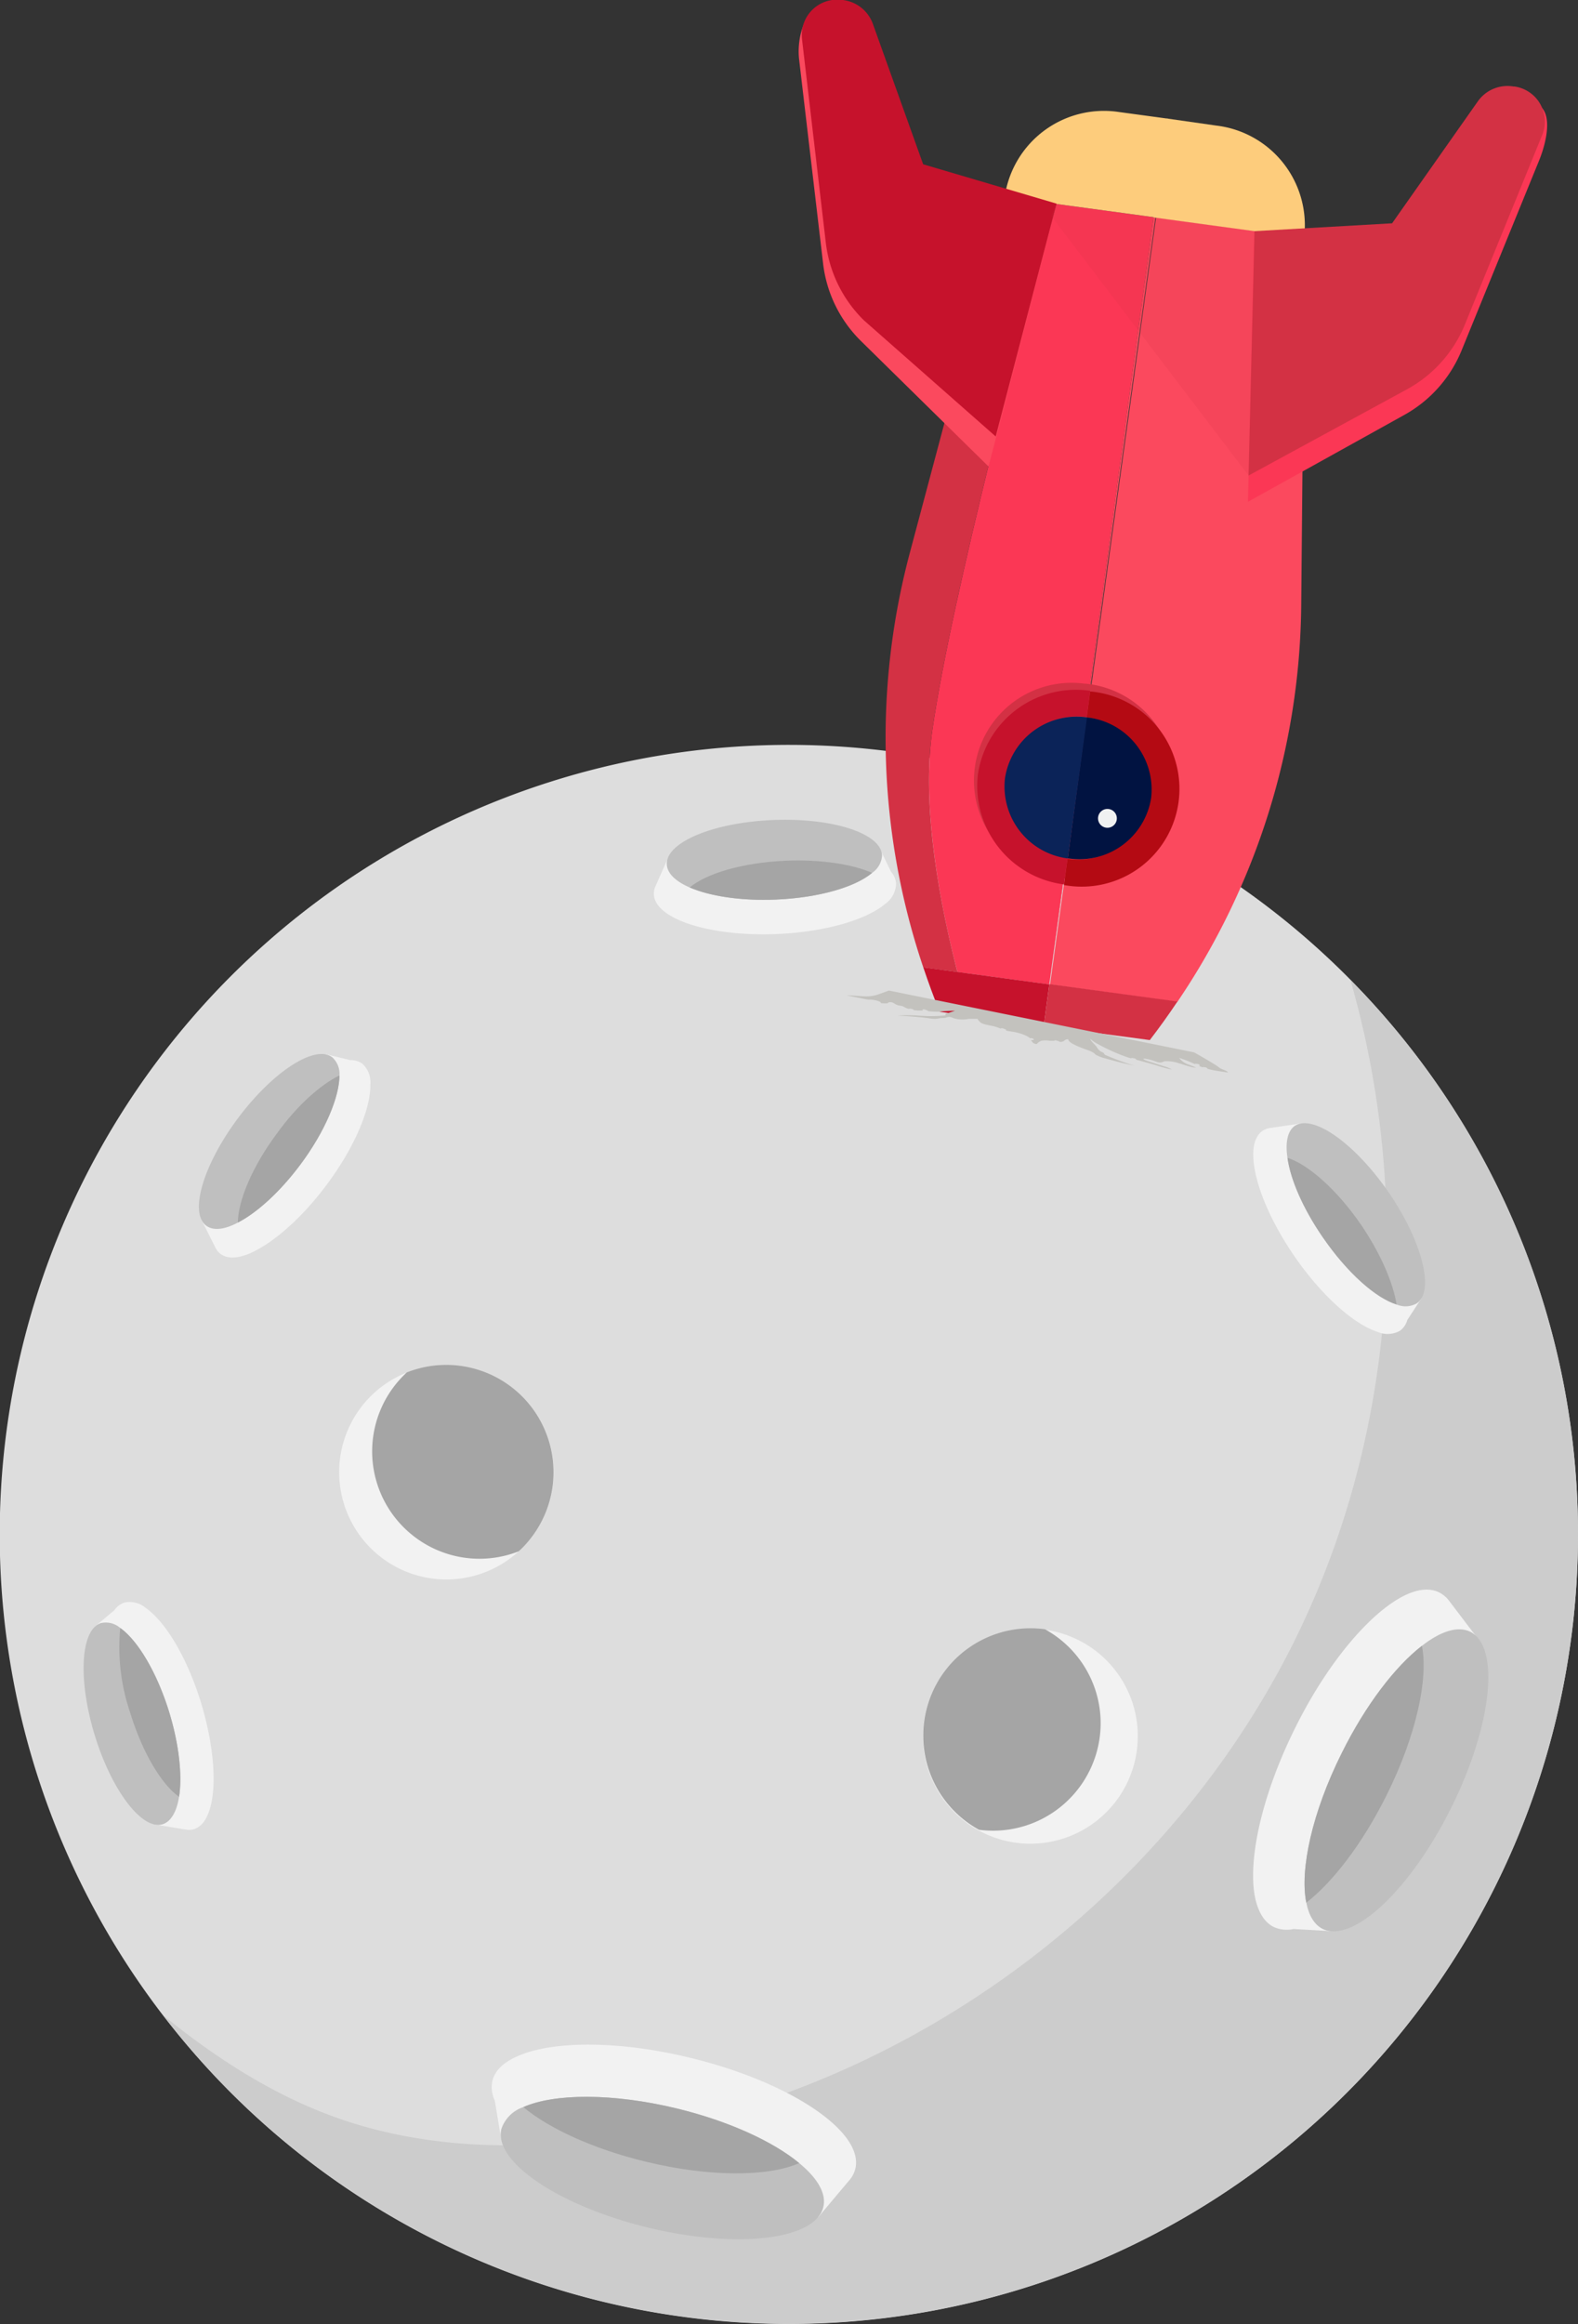 <svg xmlns="http://www.w3.org/2000/svg" viewBox="0 0 223.14 328.46"><rect x="0" y="0" width="223.14" height="328.46" fill="#333333" stroke="none"/><defs><style>.cls-1{isolation:isolate;}.cls-2{fill:#ddd;}.cls-3{fill:#ccc;}.cls-4{fill:#f2f2f2;}.cls-5{fill:#bfbfbf;}.cls-6{fill:#a5a5a5;}.cls-7{fill:#fb3755;}.cls-16,.cls-8{fill:#d33144;}.cls-9{fill:#fb495e;}.cls-10{fill:#c6122c;}.cls-11{fill:#fdcc7c;}.cls-12{fill:#b40a13;}.cls-13{fill:#011341;}.cls-14{fill:#0b2358;}.cls-15{fill:#f0f1f1;}.cls-16{opacity:0.15;mix-blend-mode:multiply;}.cls-17{fill:#c3c2be;}</style></defs><title>invalid-unsub</title><g class="cls-1"><g id="Layer_2" data-name="Layer 2"><g id="Layer_1-2" data-name="Layer 1"><path class="cls-2" d="M223.14,216.89A111.59,111.59,0,1,1,191,138.51,111.57,111.57,0,0,1,223.14,216.89Z"/><path class="cls-3" d="M223.14,216.89a111.57,111.57,0,0,1-200,68C30.69,291,39,296.37,48.3,299.55c13,4.44,27.12,4.42,40.63,2.17,40.55-6.75,77.09-34.22,94.84-71.3,13.58-28.36,15.88-61.75,7.19-91.91A111.19,111.19,0,0,1,223.14,216.89Z"/><path class="cls-4" d="M51.23,150.33a2.83,2.83,0,0,0-1.71-.5h0L46.07,149l-2.8,3.72a38.38,38.38,0,0,0-7,7.32,38.87,38.87,0,0,0-5,8.66l-2.78,3.7,2,4h0a2.43,2.43,0,0,0,.7.82c1.12.85,2.93.61,5-.49,3-1.56,6.69-4.85,9.95-9.21,4-5.33,6.28-10.81,6.23-14.21A3.58,3.58,0,0,0,51.23,150.33Z"/><path class="cls-5" d="M48,152c0,3-2,7.88-5.54,12.62-2.89,3.87-6.14,6.79-8.82,8.17-1.88,1-3.48,1.19-4.48.44-2.43-1.82-.42-8.62,4.5-15.2s10.88-10.43,13.31-8.61A3.13,3.13,0,0,1,48,152Z"/><path class="cls-6" d="M48,152c0,3-2,7.88-5.54,12.62-2.89,3.87-6.14,6.79-8.82,8.17,0-3,2-7.88,5.53-12.61C42,156.26,45.28,153.33,48,152Z"/><path class="cls-4" d="M17.58,226.5a2.81,2.81,0,0,0-1.41,1.08h0l-2.72,2.29,1.36,4.46a38.14,38.14,0,0,0,1.76,10,38.75,38.75,0,0,0,4.05,9.12L22,257.88l4.36.72h0a2.4,2.4,0,0,0,1.07-.08c1.35-.41,2.21-2,2.58-4.36.52-3.36,0-8.26-1.57-13.46-1.95-6.37-5-11.45-7.8-13.42A3.53,3.53,0,0,0,17.58,226.5Z"/><path class="cls-5" d="M17,230.09c2.47,1.75,5.19,6.26,6.93,11.91,1.41,4.62,1.86,9,1.39,11.95C25,256,24.19,257.46,23,257.83c-2.9.89-7.21-4.75-9.61-12.6s-2-14.94.89-15.83A3.1,3.1,0,0,1,17,230.09Z"/><path class="cls-6" d="M17,230.09c2.47,1.75,5.19,6.26,6.93,11.91,1.41,4.62,1.86,9,1.39,11.95-2.47-1.74-5.19-6.25-6.92-11.91A28.73,28.73,0,0,1,17,230.09Z"/><path class="cls-4" d="M69.63,294.09a4.32,4.32,0,0,0,.33,2.77h0l.92,5.53L78,304.13a60.51,60.51,0,0,0,15,5.66,61.31,61.31,0,0,0,15.62,1.84l7.09,1.73,4.48-5.32h0a3.92,3.92,0,0,0,.76-1.51c.52-2.15-.94-4.61-3.84-7-4.13-3.41-11.17-6.67-19.5-8.69-10.2-2.48-19.55-2.41-24.44-.22C71.22,291.46,70,292.62,69.63,294.09Z"/><path class="cls-5" d="M74,297.81c4.35-1.94,12.65-2,21.7.19,7.39,1.79,13.65,4.69,17.31,7.72,2.58,2.12,3.88,4.3,3.41,6.22-1.13,4.64-12.23,5.94-24.8,2.89s-21.84-9.29-20.72-13.93A4.9,4.9,0,0,1,74,297.81Z"/><path class="cls-6" d="M74,297.81c4.35-1.94,12.65-2,21.7.19,7.39,1.79,13.65,4.69,17.31,7.72-4.35,1.94-12.65,2-21.7-.2C83.91,303.73,77.65,300.84,74,297.81Z"/><path class="cls-4" d="M180.12,272.35a4.42,4.42,0,0,0,2.79.29h0l5.6.31,3.27-6.56a65.09,65.09,0,0,0,14-28.18l3.26-6.53-4.21-5.54h0a4,4,0,0,0-1.31-1.07c-2-1-4.71-.1-7.68,2.2-4.23,3.28-9,9.43-12.77,17.1-4.66,9.41-6.65,18.54-5.6,23.8C177.91,270.22,178.77,271.68,180.12,272.35Z"/><path class="cls-5" d="M184.72,268.91c-.94-4.67.83-12.77,5-21.12,3.38-6.82,7.59-12.28,11.35-15.18,2.63-2.05,5.05-2.84,6.81-2,4.29,2.12,3.11,13.24-2.64,24.83S191.33,274.74,187,272.61C185.84,272,185.08,270.73,184.72,268.91Z"/><path class="cls-6" d="M184.72,268.91c-.94-4.67.83-12.77,5-21.12,3.38-6.82,7.59-12.28,11.35-15.18.93,4.67-.83,12.77-5,21.12C192.68,260.55,188.48,266,184.72,268.91Z"/><path class="cls-4" d="M198,188.06a2.81,2.81,0,0,0,1-1.49h0L201,183.5l-2.69-3.93a42.42,42.42,0,0,0-11.58-16.87L184,158.78l-4.47.65h0a2.69,2.69,0,0,0-1,.4c-1.19.82-1.55,2.65-1.17,5.06.52,3.44,2.52,8.07,5.68,12.66,3.87,5.61,8.42,9.62,11.75,10.69A3.57,3.57,0,0,0,198,188.06Z"/><path class="cls-5" d="M197.49,184.37c-3-.94-7-4.51-10.43-9.49-2.81-4.07-4.58-8.18-5-11.24-.33-2.14,0-3.76,1-4.49,2.56-1.76,8.51,2.42,13.28,9.34s6.56,14,4,15.72A3.2,3.2,0,0,1,197.49,184.37Z"/><path class="cls-6" d="M197.49,184.37c-3-.94-7-4.51-10.43-9.49-2.81-4.07-4.58-8.18-5-11.24,2.94.94,7,4.51,10.43,9.5C195.25,177.21,197,181.32,197.49,184.37Z"/><path class="cls-4" d="M126.71,124.91a2.82,2.82,0,0,0-.7-1.68h0L124.44,120l-4.76.19a42.15,42.15,0,0,0-20.44.81l-4.74.18-1.84,4.14h0a2.53,2.53,0,0,0-.2,1.08c.06,1.43,1.41,2.71,3.65,3.68,3.19,1.39,8.18,2.16,13.74,1.93,6.82-.29,12.64-2,15.31-4.25A3.61,3.61,0,0,0,126.71,124.91Z"/><path class="cls-5" d="M123.32,123.37c-2.37,2-7.54,3.52-13.59,3.77-4.94.21-9.36-.48-12.2-1.71-2-.86-3.19-2-3.24-3.27-.13-3.11,6.57-5.91,15-6.26s15.31,1.88,15.44,5A3.2,3.2,0,0,1,123.32,123.37Z"/><path class="cls-6" d="M123.32,123.37c-2.37,2-7.54,3.52-13.59,3.77-4.94.21-9.36-.48-12.2-1.71,2.37-2,7.54-3.52,13.6-3.78C116.06,121.45,120.49,122.13,123.32,123.37Z"/><path class="cls-4" d="M160.89,245.34a15.19,15.19,0,1,1-13.13-15A15.17,15.17,0,0,1,160.89,245.34Z"/><path class="cls-6" d="M155.64,243.61a15.21,15.21,0,0,1-17.2,15,15.17,15.17,0,0,1,9.32-28.34A15.16,15.16,0,0,1,155.64,243.61Z"/><path class="cls-4" d="M53.44,219.74a15.16,15.16,0,1,1,21.36-2,14.14,14.14,0,0,1-1.41,1.48A15.15,15.15,0,0,1,53.44,219.74Z"/><path class="cls-6" d="M58.12,216.81a15.16,15.16,0,0,1-2-21.36,16.4,16.4,0,0,1,1.4-1.48,15.17,15.17,0,0,1,17.25,23.8,14.14,14.14,0,0,1-1.41,1.48A15.15,15.15,0,0,1,58.12,216.81Z"/><path class="cls-7" d="M135.38,137.38l13,1.76L163.11,30.69,149.4,28.83c-4.34,15.86-14.79,55.26-17.54,74.23C130.39,113.17,132.47,126,135.38,137.38Z"/><path class="cls-8" d="M130.56,136.73l4.82.65c-2.91-11.43-5-24.21-3.52-34.32,2.75-19,13.2-58.37,17.54-74.23l-7.33-1L128.63,78.23A101.45,101.45,0,0,0,130.56,136.73Z"/><path class="cls-9" d="M166.49,141.6A101.51,101.51,0,0,0,184,85.74l.48-52.15-21-2.86-15,108.41Z"/><polygon class="cls-9" points="148.38 139.15 163.39 30.73 163.11 30.7 148.38 139.15 148.38 139.15"/><path class="cls-10" d="M147.59,145l.79-5.87-17.82-2.41c.71,2.11,1.47,4.21,2.32,6.28Z"/><path class="cls-8" d="M147.59,145l15,2q2.05-2.67,3.91-5.45l-18.11-2.46Z"/><polygon class="cls-10" points="148.38 139.15 148.38 139.15 147.59 145.01 147.59 145.01 148.38 139.15"/><path class="cls-11" d="M165.29,16.79l-7-.95A14.18,14.18,0,0,0,142.09,27.7l0,.14,21.32,2.89Z"/><path class="cls-9" d="M139.79,65.94l-18-17.7a18.35,18.35,0,0,1-5.4-11L113,8.4c-.37-3.17.88-7.82,4.15-7.42l1.63,2A5.16,5.16,0,0,1,123,6.32l7.13,19.9,19.26,2.61Z"/><path class="cls-10" d="M140.8,61.69l-18.62-16.4a18.35,18.35,0,0,1-5.4-10.95L113.4,5.45A5,5,0,0,1,119.08,0h.1a5.16,5.16,0,0,1,4.23,3.32l7.13,19.9,18.86,5.56Z"/><path class="cls-11" d="M165,16.75l7,1a14.19,14.19,0,0,1,12.42,15.74l0,.14-21.32-2.9Z"/><path class="cls-8" d="M149.68,124l.14,0a13.82,13.82,0,1,0,3.72-27.37h-.15A13.8,13.8,0,1,0,149.68,124Z"/><path class="cls-12" d="M153.8,101.4a10.08,10.08,0,1,1-2.71,20l-.14,0-.5,3.71.14,0a13.82,13.82,0,1,0,3.71-27.37h-.14l-.5,3.71Z"/><path class="cls-10" d="M138.28,109.46A14.05,14.05,0,0,0,150.45,125l.5-3.71a10.06,10.06,0,1,1,2.71-19.94l.5-3.71A14,14,0,0,0,138.28,109.46Z"/><path class="cls-13" d="M162.78,112.78a10.26,10.26,0,0,0-9-11.38h-.14L151,121.33l.14,0A10.26,10.26,0,0,0,162.78,112.78Z"/><path class="cls-14" d="M142.11,110A10.25,10.25,0,0,0,151,121.33l2.71-19.94A10.25,10.25,0,0,0,142.11,110Z"/><path class="cls-15" d="M155.28,115.48a1.33,1.33,0,1,1,1.14,1.5A1.33,1.33,0,0,1,155.28,115.48Z"/><path class="cls-7" d="M176.47,70.92l22.08-12.26a18.37,18.37,0,0,0,8.12-9.11l11-26.94c1.2-3,2.12-7.66-1.14-8.14l-3,1.39a5.14,5.14,0,0,0-5,2.08L196.36,35.21l-19-2.54Z"/><path class="cls-8" d="M176.56,67.21,199,55a18.32,18.32,0,0,0,8.13-9.1l11-26.95a5,5,0,0,0-4-6.73H214a5.13,5.13,0,0,0-5,2.07L196.85,31.56,177.4,32.67Z"/><polygon class="cls-16" points="176.56 67.21 148.63 30.5 149.4 28.83 177.4 32.67 176.56 67.21"/><path class="cls-17" d="M173.51,151.43c-.25-.17-.67-.28-.94-.43a2.67,2.67,0,0,1-.32-.24c-.32-.22-.68-.44-1.05-.66-.69-.42-1.41-.84-2.15-1.25l-.18-.11L125.69,140l-1.29.47a5,5,0,0,1-1.9.35c-.77,0-1.67-.12-2.45-.12a.72.72,0,0,0-.28,0l2.6.51.41.07c.11,0,.22,0,.32,0a3.94,3.94,0,0,1,1.4.33s0,.15.17.19h.18a4.15,4.15,0,0,0,.62,0c.1,0,.09-.08.15-.11a.93.93,0,0,1,.8.11,2.09,2.09,0,0,0,.56.28c.2.05.44.06.64.13a1.69,1.69,0,0,1,.33.17,2.77,2.77,0,0,0,.54.21.68.68,0,0,1,.39,0,.63.63,0,0,1,.37.18l.56.06c.26,0,.51,0,.76,0-.09,0-.14-.08-.13-.12s.21-.09.42,0,.37.13.37.2h0a13.57,13.57,0,0,0,1.52.09,18.25,18.25,0,0,1,2.28-.14l-.81.27c-.21.07-.5.08-.52.22s0,.1,0,.13a.34.34,0,0,1-.16.05,22.18,22.18,0,0,1-3.8,0,27.14,27.14,0,0,0-2.86,0c1.48.09,3,.18,4.55.4a6.19,6.19,0,0,0,.82.07,4.44,4.44,0,0,0,.68-.1,6.58,6.58,0,0,0,.83-.06,1,1,0,0,1,.62-.1,1.67,1.67,0,0,1,.43.16A4.44,4.44,0,0,0,137,144c.39,0,.83,0,1.27,0-.15,0,.33.47.4.53a2.87,2.87,0,0,0,.93.32c.36.09.74.14,1.09.24a7.64,7.64,0,0,1,.81.29h0c0-.07.21-.09.42,0s.39.14.37.2,0,.05-.11.06c.62.15,1.25.18,1.86.36a5.71,5.71,0,0,1,1.45.6.34.34,0,0,1,.12.13l.22,0c.21,0,.38.14.37.2s-.21.09-.42.05h0c.08.11.15.22.23.32a.25.25,0,0,0,.1.11,1.44,1.44,0,0,0,.39.15l.1,0s0,0,0,0a1.71,1.71,0,0,1,.64-.46,3.28,3.28,0,0,1,1.19,0l.65,0a.08.08,0,0,1,0,0c0-.07.21-.09.42,0a.73.73,0,0,1,.34.14.89.89,0,0,0,.6-.11.76.76,0,0,1,.63-.24c-.07.46,1.53,1.1,2.61,1.48a4.73,4.73,0,0,1,1,.45c.11.09.16.17.27.25a5,5,0,0,0,1.22.48c1.36.4,2.78.76,4.21,1.06a39.4,39.4,0,0,1-3.92-1.44.69.69,0,0,1-.33-.21s0-.05,0-.09a1.79,1.79,0,0,0-.4-.22,1.5,1.5,0,0,1-.33-.25,1.91,1.91,0,0,1-.32-.43c-.29-.39-.83-.8-.92-1.16a4.78,4.78,0,0,0,1.13.77,25.56,25.56,0,0,0,3.61,1.66c.32.12.65.23,1,.33a.57.57,0,0,1,.41,0c.21,0,.38.14.37.21s0,0,0,0c.95.26,1.91.51,2.87.8a16.71,16.71,0,0,0,2.16.58,4.57,4.57,0,0,0-1.14-.46l-2.42-.78c-.32-.1-.73-.33-.22-.29a7.07,7.07,0,0,1,1.44.38,3,3,0,0,0,.45.14c.47.09.6-.1.9-.16a5.38,5.38,0,0,1,1.9.26c.75.21,1.43.48,2.21.63l.2,0c.05,0,.09,0,.07-.05l-.08,0-1-.39a2.7,2.7,0,0,1-1.28-.92,17.53,17.53,0,0,1,2.17.85.79.79,0,0,1,.38,0c.21,0,.38.14.36.21s-.05.05-.13.06l.49.2a.71.71,0,0,1,.36,0c.21,0,.38.14.37.21s0,0,0,0a6.49,6.49,0,0,0,.7.18c.36.08.74.13,1.1.19l.95.14a.48.48,0,0,0,.17,0S173.56,151.46,173.51,151.43Z"/></g></g></g></svg>